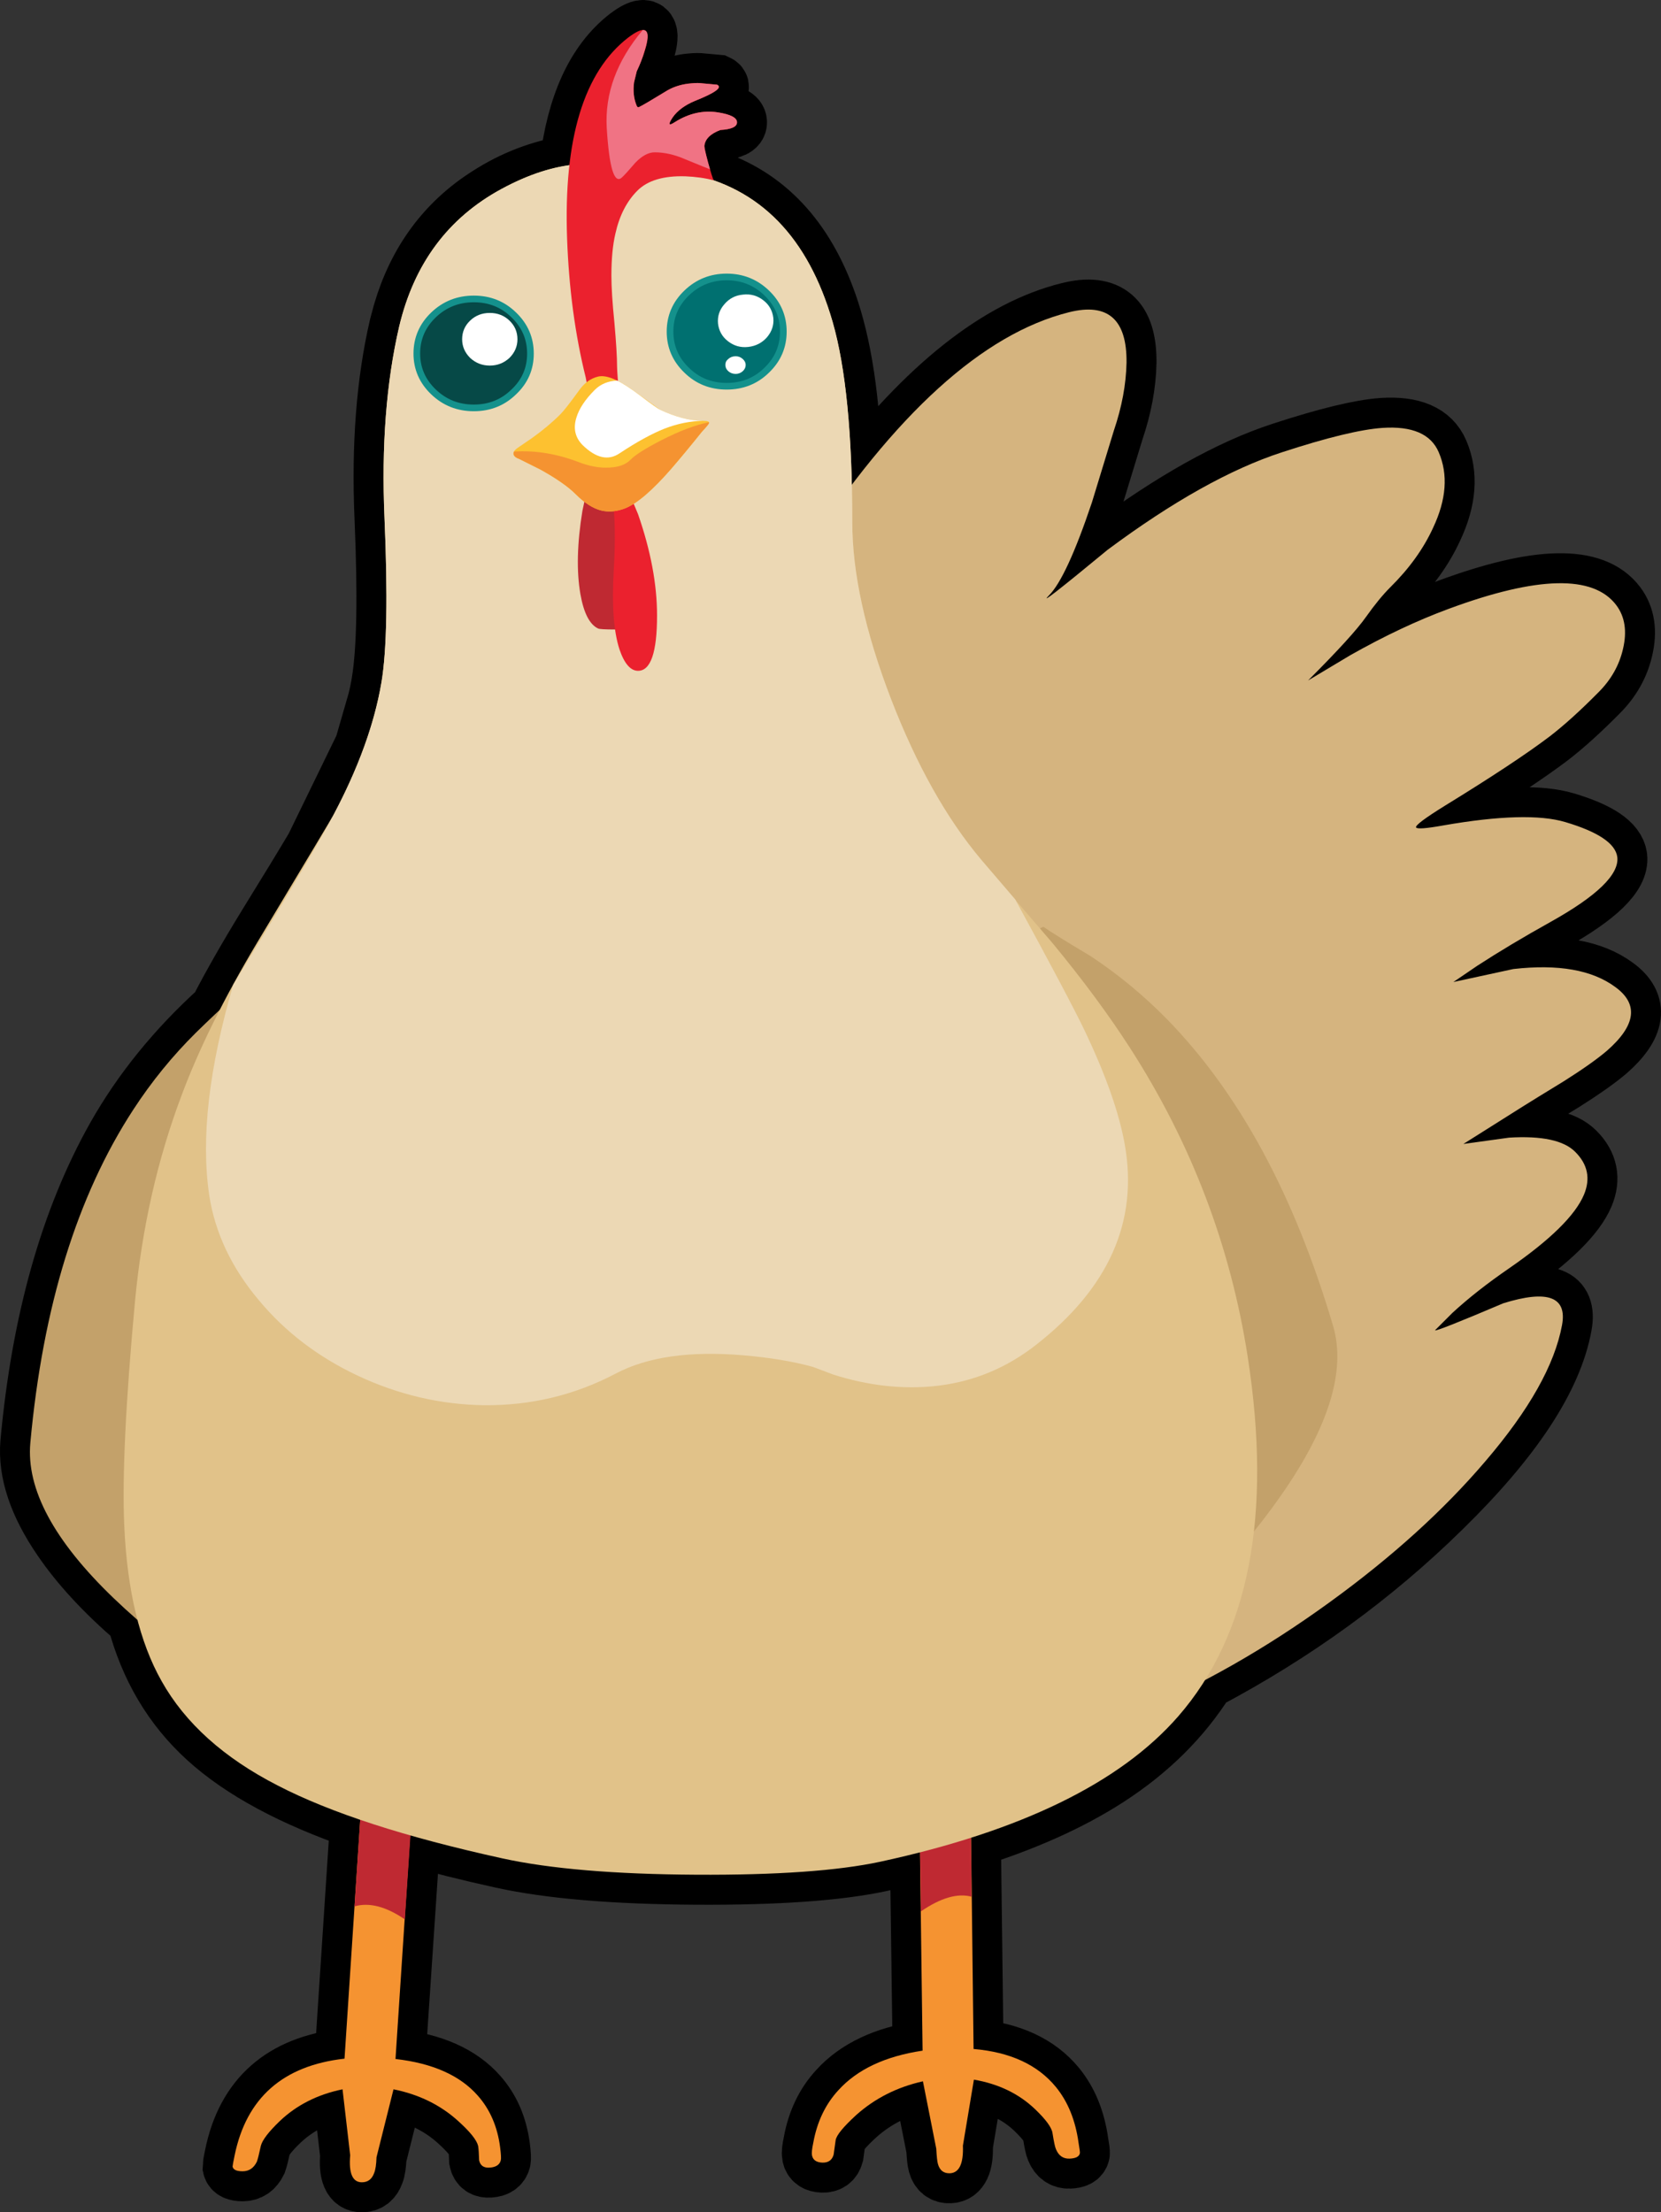 <?xml version="1.0" encoding="utf-8"?>
<!-- Generator: Adobe Illustrator 16.0.0, SVG Export Plug-In . SVG Version: 6.00 Build 0)  -->
<!DOCTYPE svg PUBLIC "-//W3C//DTD SVG 1.1//EN" "http://www.w3.org/Graphics/SVG/1.1/DTD/svg11.dtd">
<svg version="1.1" xmlns="http://www.w3.org/2000/svg" xmlns:xlink="http://www.w3.org/1999/xlink" x="0px" y="0px"
	 width="249.262px" height="331.958px" viewBox="0 0 249.262 331.958" enable-background="new 0 0 249.262 331.958"
	 xml:space="preserve">
<rect x="0" y="0" width="249.262" height="331.958" fill="#333333" stroke="none"/>
<symbol  id="chickens.ai_Assets_x2F_Layer_1_x2F__x3C_Path_x3E__x5F_22" viewBox="0.016 -11.545 19.159 11.545">
	<path fill-rule="evenodd" clip-rule="evenodd" fill="#FFFFFF" d="M12.85-4.4c2.295-1.067,4.403-1.617,6.325-1.65
		C17.329-6.074,15.438-6.458,13.5-7.2c-1.933-0.767-4.183-2-6.75-3.7c-1.7-1.167-3.567-0.75-5.6,1.25c-1.1,1.133-1.4,2.5-0.9,4.1
		C0.65-4.217,1.567-2.833,3-1.4C3.867-0.533,4.983-0.067,6.35,0c0.9-0.433,2.1-1.217,3.6-2.35C11.483-3.517,12.45-4.2,12.85-4.4z"/>
</symbol>
<symbol  id="chickens.ai_Assets_x2F_Layer_1_x2F__x3C_Path_x3E__x5F_28" viewBox="0 -7.9 8.3 7.9">
	<path fill-rule="evenodd" clip-rule="evenodd" fill="#FFFFFF" d="M8.3-3.95c0-1.066-0.4-2-1.2-2.8C6.267-7.517,5.283-7.9,4.15-7.9
		S2.033-7.517,1.2-6.75C0.4-5.95,0-5.017,0-3.95c0,1.1,0.4,2.034,1.2,2.8C2-0.383,2.983,0,4.15,0C5.317,0,6.3-0.383,7.1-1.15
		C7.9-1.917,8.3-2.85,8.3-3.95z"/>
</symbol>
<symbol  id="chickens.ai_Assets_x2F_Layer_1_x2F__x3C_Path_x3E__x5F_29" viewBox="0 -2.65 3.05 2.65">
	<path fill-rule="evenodd" clip-rule="evenodd" fill="#FFFFFF" d="M3.05-1.3c0-0.367-0.15-0.684-0.45-0.95
		c-0.3-0.267-0.65-0.4-1.05-0.4c-0.433,0-0.8,0.133-1.1,0.4C0.15-1.983,0-1.667,0-1.3s0.15,0.667,0.45,0.9
		C0.75-0.133,1.117,0,1.55,0C1.95,0,2.3-0.133,2.6-0.4C2.9-0.667,3.05-0.967,3.05-1.3z"/>
</symbol>
<symbol  id="chickens.ai_Assets_x2F_Layer_1_x2F__x3C_Path_x3E__x5F_30" viewBox="-0.018 -7.932 8.336 7.914">
	<path fill-rule="evenodd" clip-rule="evenodd" fill="#FFFFFF" d="M8.3-3.55c0.1-1.067-0.216-2.034-0.95-2.9
		C6.617-7.283,5.683-7.767,4.55-7.9S2.4-7.75,1.5-7.05C0.633-6.383,0.133-5.5,0-4.4c-0.1,1.1,0.217,2.066,0.95,2.9
		c0.733,0.867,1.667,1.35,2.8,1.45C4.883,0.083,5.9-0.2,6.8-0.9C7.667-1.567,8.167-2.45,8.3-3.55z"/>
</symbol>
<symbol  id="chickens.ai_Assets_x2F_Layer_1_x2F__x3C_Path_x3E__x5F_38" viewBox="0 -19.45 8.702 19.45">
	<path fill-rule="evenodd" clip-rule="evenodd" fill="#BF2932" d="M0-17.5L1-2.25c0.067,0.633,0.483,1.167,1.25,1.6
		C3.017-0.217,3.933,0,5,0s1.95-0.217,2.65-0.65c0.733-0.434,1.083-0.967,1.05-1.6l-1.15-17.2C4.717-17.517,2.2-16.867,0-17.5z"/>
</symbol>
<symbol  id="chickens.ai_Assets_x2F_Layer_1_x2F__x3C_Path_x3E__x5F_40" viewBox="0 -19.55 7.85 19.504">
	<path fill-rule="evenodd" clip-rule="evenodd" fill="#BF2932" d="M7.85-17.35c-2.1,0.567-4.633-0.167-7.6-2.2L0-2.35
		c0,0.6,0.367,1.133,1.1,1.6c0.767,0.433,1.667,0.667,2.7,0.7C4.867-0.017,5.783-0.2,6.55-0.6C7.283-1,7.667-1.517,7.7-2.15
		L7.85-17.35z"/>
</symbol>
<g id="Layer_23">
	<path fill-rule="evenodd" clip-rule="evenodd" fill="none" stroke="#000000" stroke-width="9" d="M169.051,54.407
		c0.067-6.5-2.816-9.017-8.65-7.55c-10.533,2.6-21.367,11.2-32.5,25.8c-0.133-10.767-1.283-19.467-3.45-26.1
		c-3.3-10.067-9.05-16.55-17.25-19.45h0.05l-0.1-0.05c-0.1-0.133-0.4-1.033-0.9-2.7c-0.367-1.367-0.55-2.183-0.55-2.45
		c0.1-1.033,0.9-1.833,2.4-2.4c1.667-0.1,2.5-0.483,2.5-1.15c0-0.7-0.967-1.2-2.9-1.5c-2.2-0.333-4.333,0.15-6.4,1.45
		c-0.966,0.633-1.083,0.4-0.35-0.7c0.7-1,1.8-1.816,3.3-2.45c3.1-1.233,4.217-2.05,3.35-2.45l-2.2-0.2
		c-0.433-0.067-0.983-0.067-1.65,0c-1.3,0.1-2.467,0.433-3.5,1c-2.567,1.566-4.017,2.417-4.35,2.55c-0.167,0.1-0.3,0-0.4-0.3
		c-0.4-1-0.517-2.133-0.35-3.4l0.4-1.65c0.733-1.566,1.233-2.95,1.5-4.15c0.5-2.4-0.433-2.7-2.8-0.9
		c-4.8,3.733-7.733,10.117-8.8,19.15c-4.333,0.7-8.367,2.25-12.1,4.65c-6.367,4.033-10.667,9.867-12.9,17.5l-0.55,2.05
		c-1.933,8.333-2.667,17.9-2.2,28.7c0.5,11.667,0.35,19.883-0.45,24.65c-0.167,1.034-0.367,2-0.6,2.9l-1.95,6.75l-7.4,15.2
		c-1.5,2.533-3.867,6.417-7.1,11.65c-2.967,4.834-5.4,9.101-7.3,12.8c-6.4,5.801-11.55,12.15-15.45,19.051
		c-6.934,12.333-11.233,27.6-12.9,45.8c-0.367,4.366,1.233,9.149,4.8,14.35c2.7,3.967,6.433,8,11.2,12.101
		c1.9,7.199,5.417,13.133,10.55,17.8c5.267,4.8,12.917,8.916,22.95,12.35l-2.35,35.8c-9.233,1.034-14.733,5.884-16.5,14.551
		c-0.2,0.966-0.3,1.517-0.3,1.649c0.1,0.467,0.6,0.7,1.5,0.7c0.967,0,1.684-0.483,2.15-1.45c0.133-0.366,0.333-1.166,0.6-2.399
		c0.233-0.867,1.184-2.101,2.85-3.7c2.533-2.4,5.667-3.983,9.4-4.75l1.15,9.899c-0.233,2.7,0.35,4.051,1.75,4.051
		c0.9,0,1.517-0.467,1.85-1.4c0.2-0.5,0.317-1.283,0.35-2.35l2.55-10.2c3.833,0.767,7.083,2.366,9.75,4.8
		c1.767,1.6,2.75,2.833,2.95,3.7c0.067,0.399,0.117,1.116,0.15,2.149c0.167,0.801,0.7,1.167,1.6,1.101
		c0.933-0.066,1.483-0.434,1.65-1.101c0.067-0.267,0.033-0.916-0.1-1.949c-0.4-3.101-1.517-5.684-3.35-7.75
		c-2.667-3.034-6.784-4.867-12.35-5.5l2.25-33.551c4.2,1.2,8.8,2.351,13.8,3.45c7.133,1.566,16.833,2.384,29.1,2.45
		c12.033,0.066,21.233-0.583,27.6-1.95l5.95-1.399l0.4,29.75c-5.6,0.833-9.817,2.816-12.65,5.949
		c-1.933,2.101-3.183,4.717-3.75,7.851c-0.2,0.934-0.267,1.566-0.2,1.899c0.133,0.7,0.65,1.067,1.55,1.101s1.467-0.367,1.7-1.2
		c0.133-1,0.233-1.717,0.3-2.15c0.1-0.733,1.133-2,3.1-3.8c2.8-2.5,6.133-4.184,10-5.05l2,10.1c0.067,1.2,0.15,1.967,0.25,2.301
		c0.267,0.966,0.867,1.433,1.8,1.399c1.4-0.066,2.05-1.45,1.95-4.149l1.65-9.9c3.7,0.634,6.767,2.116,9.2,4.45
		c1.633,1.566,2.5,2.767,2.6,3.6c0.2,1.267,0.367,2.05,0.5,2.351c0.4,1,1.083,1.483,2.05,1.449c0.933-0.033,1.45-0.3,1.55-0.8
		c0.034-0.1-0.033-0.633-0.2-1.6c-0.467-3.367-1.6-6.15-3.4-8.351c-2.733-3.333-6.85-5.233-12.35-5.699l-0.4-31.65
		c8.1-2.533,14.95-5.616,20.55-9.25c6.167-4,11.033-8.833,14.6-14.5c13.367-7.066,25.2-15.667,35.5-25.8
		c10.601-10.367,16.617-19.5,18.051-27.4c0.8-4.267-2.134-5.366-8.801-3.3c-6.833,2.9-10.25,4.25-10.25,4.05l2.65-2.649
		c2.4-2.2,5.2-4.4,8.4-6.601c6.233-4.3,10-8,11.3-11.1c1-2.4,0.566-4.533-1.3-6.4c-1.7-1.733-5.017-2.45-9.95-2.149l-6.851,0.949
		l8.801-5.55c1.166-0.733,3.25-2.017,6.25-3.85c2.8-1.767,4.949-3.283,6.449-4.55c4.4-3.834,4.834-7.034,1.301-9.601
		c-3.467-2.566-8.567-3.467-15.301-2.7l-9,1.95l3.601-2.45c3.233-2.1,6.883-4.283,10.95-6.55c7-3.899,10.35-7.149,10.05-9.75
		c-0.267-2.033-2.867-3.783-7.8-5.25c-3.801-1.133-9.9-0.966-18.301,0.5c-2.6,0.467-3.966,0.567-4.1,0.3
		c-0.134-0.3,1.333-1.4,4.4-3.3c7-4.3,12.216-7.75,15.649-10.35c2.167-1.667,4.617-3.883,7.351-6.65
		c1.866-1.867,3.083-4.017,3.649-6.45c0.634-2.667,0.3-4.867-1-6.6c-3.434-4.567-11.816-4.383-25.149,0.55
		c-4.7,1.733-9.617,4.05-14.75,6.95l-6.351,3.8c4.467-4.466,7.367-7.65,8.7-9.55c1.3-1.833,2.517-3.317,3.65-4.45
		c2.833-2.8,4.966-5.767,6.399-8.9c2-4.233,2.283-8.017,0.851-11.35c-1.167-2.733-3.983-3.95-8.45-3.65
		c-3.3,0.233-8.316,1.45-15.05,3.65c-7.7,2.5-16.434,7.383-26.2,14.65c-7.267,6-10.2,8.283-8.8,6.85
		c1.767-1.767,3.917-6.417,6.45-13.95l3.3-10.8C168.352,61.074,168.985,57.674,169.051,54.407z"/>
</g>
<g id="Layer_22">
	<path fill-rule="evenodd" clip-rule="evenodd" fill="#F59331" d="M158.452,313.157c1.8,2.2,2.933,4.983,3.4,8.351
		c0.167,0.967,0.233,1.5,0.2,1.6c-0.1,0.5-0.617,0.767-1.55,0.8c-0.967,0.034-1.65-0.449-2.05-1.449
		c-0.133-0.301-0.3-1.084-0.5-2.351c-0.1-0.833-0.967-2.033-2.6-3.6c-2.434-2.334-5.5-3.816-9.2-4.45l-1.65,9.9
		c0.1,2.699-0.55,4.083-1.95,4.149c-0.933,0.033-1.533-0.434-1.8-1.399c-0.1-0.334-0.183-1.101-0.25-2.301l-2-10.1
		c-3.867,0.866-7.2,2.55-10,5.05c-1.967,1.8-3,3.066-3.1,3.8c-0.066,0.434-0.167,1.15-0.3,2.15c-0.233,0.833-0.8,1.233-1.7,1.2
		s-1.417-0.4-1.55-1.101c-0.067-0.333,0-0.966,0.2-1.899c0.567-3.134,1.817-5.75,3.75-7.851c2.833-3.133,7.05-5.116,12.65-5.949
		l-0.5-38.051c0-0.6,0.367-1.133,1.1-1.6c0.767-0.434,1.684-0.667,2.75-0.7c1.034-0.033,1.934,0.15,2.7,0.55
		c0.733,0.4,1.117,0.917,1.15,1.551l0.45,38C151.602,307.923,155.718,309.824,158.452,313.157z"/>
</g>
<g id="_x3C_Path_x3E__x5F_40">
	
		<use xlink:href="#chickens.ai_Assets_x2F_Layer_1_x2F__x3C_Path_x3E__x5F_40"  width="7.85" height="19.504" y="-19.55" transform="matrix(1 0 0 -1 137.952 267.257)" overflow="visible" opacity="0.672" enable-background="new    "/>
</g>
<g id="Layer_20">
	<path fill-rule="evenodd" clip-rule="evenodd" fill="#F59331" d="M61.852,270.857l-2.5,38.101c5.566,0.633,9.683,2.466,12.35,5.5
		c1.833,2.066,2.95,4.649,3.35,7.75c0.133,1.033,0.167,1.683,0.1,1.949c-0.167,0.667-0.717,1.034-1.65,1.101
		c-0.9,0.066-1.433-0.3-1.6-1.101c-0.033-1.033-0.083-1.75-0.15-2.149c-0.2-0.867-1.183-2.101-2.95-3.7
		c-2.667-2.434-5.917-4.033-9.75-4.8l-2.55,10.2c-0.033,1.066-0.15,1.85-0.35,2.35c-0.333,0.934-0.95,1.4-1.85,1.4
		c-1.4,0-1.983-1.351-1.75-4.051l-1.15-9.899c-3.733,0.767-6.867,2.35-9.4,4.75c-1.667,1.6-2.617,2.833-2.85,3.7
		c-0.267,1.233-0.467,2.033-0.6,2.399c-0.466,0.967-1.183,1.45-2.15,1.45c-0.9,0-1.4-0.233-1.5-0.7c0-0.133,0.1-0.684,0.3-1.649
		c1.767-8.667,7.267-13.517,16.5-14.551l2.5-38.05c0.066-0.633,0.483-1.166,1.25-1.6c0.767-0.434,1.683-0.65,2.75-0.65
		c1.066,0,1.95,0.217,2.65,0.65C61.585,269.691,61.918,270.224,61.852,270.857z"/>
</g>
<g id="_x3C_Path_x3E__x5F_38">
	
		<use xlink:href="#chickens.ai_Assets_x2F_Layer_1_x2F__x3C_Path_x3E__x5F_38"  width="8.702" height="19.45" y="-19.45" transform="matrix(1 0 0 -1 53.202 268.557)" overflow="visible" opacity="0.672" enable-background="new    "/>
</g>
<g id="Layer_18">
	<path fill-rule="evenodd" clip-rule="evenodd" fill="#D5B47F" d="M208.652,88.107c-1.134,1.133-2.351,2.617-3.65,4.45
		c-1.333,1.9-4.233,5.083-8.7,9.55l6.351-3.8c5.133-2.9,10.05-5.217,14.75-6.95c13.333-4.933,21.716-5.117,25.149-0.55
		c1.3,1.733,1.634,3.933,1,6.6c-0.566,2.433-1.783,4.583-3.649,6.45c-2.733,2.767-5.184,4.983-7.351,6.65
		c-3.434,2.6-8.649,6.05-15.649,10.35c-3.067,1.9-4.534,3-4.4,3.3c0.134,0.267,1.5,0.167,4.1-0.3c8.4-1.466,14.5-1.633,18.301-0.5
		c4.933,1.467,7.533,3.217,7.8,5.25c0.3,2.601-3.05,5.851-10.05,9.75c-4.067,2.267-7.717,4.45-10.95,6.55l-3.601,2.45l9-1.95
		c6.733-0.767,11.834,0.134,15.301,2.7c3.533,2.566,3.1,5.767-1.301,9.601c-1.5,1.267-3.649,2.783-6.449,4.55
		c-3,1.833-5.084,3.116-6.25,3.85l-8.801,5.55l6.851-0.949c4.934-0.301,8.25,0.416,9.95,2.149c1.866,1.867,2.3,4,1.3,6.4
		c-1.3,3.1-5.066,6.8-11.3,11.1c-3.2,2.2-6,4.4-8.4,6.601l-2.65,2.649c0,0.2,3.417-1.149,10.25-4.05
		c6.667-2.066,9.601-0.967,8.801,3.3c-1.101,5.934-4.917,12.717-11.45,20.351c-6.267,7.366-14.066,14.433-23.4,21.199
		c-9.6,6.967-19.316,12.5-29.15,16.601c-10.667,4.5-20.2,6.75-28.6,6.75c-8.5,0-17.367-6.283-26.6-18.851
		c-8.767-11.966-15.817-26.649-21.15-44.05c-5.633-18.3-7.85-35.066-6.65-50.3c1.333-17.267,7-29.833,17-37.7
		c4.167-9.7,9.633-19.733,16.4-30.1c13.5-20.7,26.7-32.667,39.6-35.9c5.833-1.466,8.717,1.05,8.65,7.55
		c-0.066,3.267-0.7,6.667-1.9,10.2l-3.3,10.8c-2.533,7.533-4.684,12.183-6.45,13.95c-1.4,1.434,1.533-0.85,8.8-6.85
		c9.767-7.267,18.5-12.15,26.2-14.65c6.733-2.2,11.75-3.417,15.05-3.65c4.467-0.3,7.283,0.917,8.45,3.65
		c1.433,3.333,1.149,7.117-0.851,11.35C213.618,82.34,211.485,85.307,208.652,88.107z"/>
</g>
<g id="Layer_17">
	<path fill-rule="evenodd" clip-rule="evenodd" fill="#C3A16A" d="M40.352,151.708c1.566,0.933,3.1,1.866,4.6,2.8l-3.15,47.3
		l-11,48.9c-4.633-2.934-9.2-6.551-13.7-10.851c-9-8.633-13.184-16.416-12.55-23.35c1.867-20.4,7.017-37.066,15.45-50
		c2.733-4.2,5.867-8.05,9.4-11.55c1.833-1.801,3.833-3.684,6-5.65C35.602,149.107,37.251,149.907,40.352,151.708z"/>
</g>
<g id="Layer_16">
	<path fill-rule="evenodd" clip-rule="evenodd" fill="#C3A16A" d="M175.102,152.907c10.833,11.067,19.15,26.417,24.95,46.051
		c1.967,6.666-0.616,15.116-7.75,25.35c-3.566,5.1-7.333,9.533-11.3,13.3l-20.35-45.8l-12.35-45.75l3.95-3.6
		c2.7-2.4,4.167-3.517,4.4-3.351c0.867,0.634,3.2,2.084,7,4.351C167.785,146.191,171.602,149.34,175.102,152.907z"/>
</g>
<g id="Layer_15">
	<path fill-rule="evenodd" clip-rule="evenodd" fill="#E1C289" d="M157.901,141.458c4.6,5.566,8.517,10.866,11.75,15.899
		c9.167,14.267,15.034,29.7,17.6,46.3c3.667,23.733,0.184,41.7-10.45,53.9c-8.7,9.967-23.6,17.233-44.7,21.8
		c-6.367,1.367-15.567,2.017-27.6,1.95c-12.267-0.066-21.967-0.884-29.1-2.45c-14.6-3.2-25.85-6.85-33.75-10.95
		c-8.066-4.133-13.867-9.35-17.4-15.649c-3.3-5.834-5.167-13.584-5.6-23.25c-0.333-7.334,0.2-18.55,1.6-33.65
		c1.033-11.033,3.367-21.366,7-31c2.6-6.967,6.367-14.583,11.3-22.85c7.5-12.5,11.317-18.883,11.45-19.15
		c3.767-7.033,6.183-13.7,7.25-20c0.8-4.767,0.95-12.983,0.45-24.65c-0.467-10.8,0.267-20.367,2.2-28.7
		c2.233-9.434,7.35-16.317,15.35-20.65c4-2.167,7.783-3.4,11.35-3.7l5.95,0.2c4.5,0.233,8.067,0.617,10.7,1.15
		c10.8,2.167,18.033,9.6,21.7,22.3c1.966,6.833,2.95,16.85,2.95,30.05c0,7.6,1.934,16.434,5.8,26.5
		c3.833,9.934,8.35,17.983,13.55,24.15C149.318,131.474,152.868,135.624,157.901,141.458z"/>
</g>
<g id="Layer_14">
	<path fill-rule="evenodd" clip-rule="evenodd" fill="#ECD8B4" d="M162.751,154.607c3.2,6.7,5.217,12.434,6.05,17.2
		c2.034,11.5-2.433,21.517-13.4,30.05c-6.367,4.967-13.85,7-22.45,6.101c-2.667-0.301-5.3-0.867-7.9-1.7l-3.05-1.15
		c-3.033-0.833-6.55-1.416-10.55-1.75c-7.967-0.666-14.317,0.25-19.05,2.75c-6.133,3.233-12.733,4.816-19.8,4.75
		c-6.533-0.1-12.85-1.583-18.95-4.45c-5.933-2.8-10.867-6.566-14.8-11.3c-4.1-4.866-6.583-10.116-7.45-15.75
		c-1.267-8.5-0.066-19.033,3.6-31.6c6.267-10.267,10.75-17.783,13.45-22.55c4.7-8.267,7.633-15.883,8.8-22.85
		c0.8-4.767,0.95-12.983,0.45-24.65c-0.467-10.8,0.267-20.367,2.2-28.7c2.233-9.434,7.35-16.317,15.35-20.65
		c4-2.167,7.783-3.4,11.35-3.7l5.95,0.2c4.5,0.233,8.067,0.617,10.7,1.15c10.8,2.167,18.033,9.6,21.7,22.3
		c1.966,6.833,2.95,16.85,2.95,30.05c0,7.6,1.934,16.434,5.8,26.5c3.833,9.934,8.35,17.983,13.55,24.15l5.1,5.95
		C157.751,144.857,161.218,151.407,162.751,154.607z"/>
</g>
<g id="Layer_13">
	<g id="Layer_12">
		<path fill-rule="evenodd" clip-rule="evenodd" fill="#064947" d="M71.102,44.857c2.367,0,4.367,0.8,6,2.4
			c1.667,1.6,2.5,3.533,2.5,5.8s-0.833,4.183-2.5,5.75c-1.633,1.6-3.633,2.4-6,2.4s-4.383-0.8-6.05-2.4
			c-1.667-1.6-2.5-3.517-2.5-5.75c0-2.267,0.833-4.2,2.5-5.8C66.718,45.657,68.735,44.857,71.102,44.857z"/>
		
			<path fill-rule="evenodd" clip-rule="evenodd" fill="none" stroke="#14918C" stroke-linecap="round" stroke-linejoin="round" stroke-miterlimit="3" d="
			M71.102,44.857c2.367,0,4.367,0.8,6,2.4c1.667,1.6,2.5,3.533,2.5,5.8s-0.833,4.183-2.5,5.75c-1.633,1.6-3.633,2.4-6,2.4
			s-4.383-0.8-6.05-2.4c-1.667-1.6-2.5-3.517-2.5-5.75c0-2.267,0.833-4.2,2.5-5.8C66.718,45.657,68.735,44.857,71.102,44.857z"/>
	</g>
</g>
<g id="Layer_12_1_">
	<g>
		<path fill-rule="evenodd" clip-rule="evenodd" fill="#007070" d="M115.051,43.957c1.667,1.6,2.5,3.533,2.5,5.8
			c0,2.267-0.833,4.2-2.5,5.8c-1.633,1.6-3.633,2.4-6,2.4s-4.367-0.8-6-2.4c-1.667-1.6-2.5-3.533-2.5-5.8c0-2.267,0.833-4.2,2.5-5.8
			c1.667-1.6,3.667-2.4,6-2.4C111.385,41.557,113.385,42.357,115.051,43.957z"/>
		
			<path fill-rule="evenodd" clip-rule="evenodd" fill="none" stroke="#14918C" stroke-linecap="round" stroke-linejoin="round" stroke-miterlimit="3" d="
			M115.051,43.957c1.667,1.6,2.5,3.533,2.5,5.8c0,2.267-0.833,4.2-2.5,5.8c-1.633,1.6-3.633,2.4-6,2.4s-4.367-0.8-6-2.4
			c-1.667-1.6-2.5-3.533-2.5-5.8c0-2.267,0.833-4.2,2.5-5.8c1.667-1.6,3.667-2.4,6-2.4
			C111.385,41.557,113.385,42.357,115.051,43.957z"/>
	</g>
</g>
<g id="_x3C_Path_x3E__x5F_30">
	
		<use xlink:href="#chickens.ai_Assets_x2F_Layer_1_x2F__x3C_Path_x3E__x5F_30"  width="8.336" height="7.914" x="-0.018" y="-7.932" transform="matrix(1 0 0 -1 107.751 44.157)" overflow="visible" opacity="0.828" enable-background="new    "/>
</g>
<g id="_x3C_Path_x3E__x5F_29">
	
		<use xlink:href="#chickens.ai_Assets_x2F_Layer_1_x2F__x3C_Path_x3E__x5F_29"  width="3.05" height="2.65" y="-2.65" transform="matrix(1 0 0 -1 108.852 53.457)" overflow="visible" opacity="0.828" enable-background="new    "/>
</g>
<g id="_x3C_Path_x3E__x5F_28">
	
		<use xlink:href="#chickens.ai_Assets_x2F_Layer_1_x2F__x3C_Path_x3E__x5F_28"  width="8.3" height="7.9" y="-7.9" transform="matrix(1 0 0 -1 69.352 46.957)" overflow="visible" opacity="0.828" enable-background="new    "/>
</g>
<g id="Layer_8">
	<path fill-rule="evenodd" clip-rule="evenodd" fill="#EB212E" d="M104.251,15.157c-1.5,0.633-2.6,1.45-3.3,2.45
		c-0.733,1.1-0.617,1.333,0.35,0.7c2.067-1.3,4.2-1.783,6.4-1.45c1.933,0.3,2.9,0.8,2.9,1.5c0,0.667-0.833,1.05-2.5,1.15
		c-1.5,0.566-2.3,1.367-2.4,2.4c0,0.267,0.183,1.083,0.55,2.45c0.401,1.458,0.685,2.359,0.85,2.7c-1.266-0.336-2.682-0.536-4.25-0.6
		c-3.267-0.1-5.667,0.617-7.2,2.15c-1.6,1.6-2.7,3.75-3.3,6.45c-0.4,1.7-0.6,3.8-0.6,6.3c0,1.733,0.15,4.083,0.45,7.05
		c0.267,3,0.4,5.2,0.4,6.6c0,0.566,0.15,2.583,0.45,6.05c0.167,1.933,0.017,3.133-0.45,3.6c-0.5,0.5-1.15,0.85-1.95,1.05l-1.05,0.15
		l-1.7-9.2c-1.6-6.434-2.533-13.4-2.8-20.9c-0.533-14.934,2.517-24.967,9.15-30.1c2.367-1.8,3.3-1.5,2.8,0.9
		c-0.267,1.2-0.767,2.583-1.5,4.15l-0.4,1.65c-0.167,1.267-0.05,2.4,0.35,3.4c0.1,0.3,0.233,0.4,0.4,0.3
		c0.333-0.133,1.783-0.983,4.35-2.55c1.033-0.567,2.2-0.9,3.5-1c0.667-0.067,1.217-0.067,1.65,0l2.2,0.2
		C108.468,13.107,107.352,13.924,104.251,15.157z"/>
</g>
<g id="Layer_7">
	<path fill-rule="evenodd" clip-rule="evenodd" fill="#BF2932" d="M88.751,70.357c0.233-0.733,0.633-1.283,1.2-1.65
		c0.533-0.367,0.966-0.383,1.3-0.05c0.2,0.233,0.633,2.85,1.3,7.85c0.733,5.633,1.35,9.35,1.85,11.15c0.5,1.867,0.434,3.533-0.2,5
		c-0.567,1.2-1.2,1.8-1.9,1.8c-1.5,0-2.35-0.05-2.55-0.15c-1.267-0.6-2.15-2.317-2.65-5.15c-0.6-3.434-0.5-7.6,0.3-12.5
		L88.751,70.357z"/>
</g>
<g id="Layer_6">
	<path fill-rule="evenodd" clip-rule="evenodd" fill="#EB212E" d="M92.901,70.357l2.85,6.8c1.9,5.467,2.85,10.533,2.85,15.2
		c0,5.534-0.95,8.3-2.85,8.3c-1.133,0-2.067-1.083-2.8-3.25c-0.867-2.7-1.15-6.617-0.85-11.75c0.267-4.633,0.2-8.367-0.2-11.2
		c-0.433-1.967-0.65-3.117-0.65-3.45c0-0.4,0.283-0.633,0.85-0.7C92.368,70.274,92.635,70.291,92.901,70.357z"/>
</g>
<g id="Layer_5">
	<path fill-rule="evenodd" clip-rule="evenodd" fill="#FDC130" d="M105.602,63.157c0.6,0,0.867,0.117,0.8,0.35
		c-0.066,0.167-0.417,0.583-1.05,1.25c-1.6,2-3.117,3.833-4.55,5.5c-2.833,3.267-5.15,5.267-6.95,6c-1.267,0.5-2.467,0.617-3.6,0.35
		c-1.233-0.3-2.517-1.117-3.85-2.45c-1.133-1.133-2.9-2.367-5.3-3.7l-3.2-1.6c-0.3-0.1-0.533-0.233-0.7-0.4
		c-0.333-0.4-0.15-0.833,0.55-1.3l2.05-1.4c1.633-1.167,3.067-2.367,4.3-3.6c0.5-0.5,1.45-1.717,2.85-3.65
		c0.767-1.067,1.7-1.733,2.8-2c1.133-0.267,2.783,0.35,4.95,1.85c1.133,0.8,2.6,1.85,4.4,3.15
		C101.468,62.607,103.635,63.157,105.602,63.157z"/>
</g>
<g id="Layer_4">
	<path fill-rule="evenodd" clip-rule="evenodd" fill="#F59331" d="M106.401,63.357c0.067,0.133-0.283,0.6-1.05,1.4
		c-1.6,2-3.117,3.833-4.55,5.5c-2.833,3.267-5.15,5.267-6.95,6c-1.267,0.5-2.467,0.617-3.6,0.35c-1.233-0.3-2.517-1.117-3.85-2.45
		c-1.133-1.133-2.9-2.367-5.3-3.7l-3.2-1.6c-0.2-0.066-0.367-0.15-0.5-0.25c-0.333-0.267-0.417-0.55-0.25-0.85
		c3.133-0.2,6.333,0.316,9.6,1.55c1.7,0.667,3.283,0.95,4.75,0.85c1.367-0.067,2.4-0.45,3.1-1.15c0.7-0.733,2.25-1.717,4.65-2.95
		C101.985,64.657,104.368,63.757,106.401,63.357z"/>
</g>
<g id="_x3C_Path_x3E__x5F_22">
	
		<use xlink:href="#chickens.ai_Assets_x2F_Layer_1_x2F__x3C_Path_x3E__x5F_22"  width="19.159" height="11.545" x="0.016" y="-11.545" transform="matrix(1 0 0 -1 86.251 57.107)" overflow="visible" opacity="0.57" enable-background="new    "/>
</g>
<g id="Layer_2">
	<path fill-rule="evenodd" clip-rule="evenodd" fill="#F07384" d="M107.602,12.707c0.867,0.4-0.25,1.217-3.35,2.45
		c-1.5,0.633-2.6,1.45-3.3,2.45c-0.733,1.1-0.617,1.333,0.35,0.7c2.067-1.3,4.2-1.783,6.4-1.45c1.933,0.3,2.9,0.8,2.9,1.5
		c0,0.667-0.833,1.05-2.5,1.15c-1.5,0.566-2.3,1.367-2.4,2.4c0,0.267,0.183,1.083,0.55,2.45l0.3,1.05
		c-0.2-0.067-1.433-0.567-3.7-1.5c-1.6-0.7-3.133-1.05-4.6-1.05c-0.933,0-1.9,0.517-2.9,1.55c-1,1.167-1.684,1.917-2.05,2.25
		c-1.133,0.967-1.883-1.517-2.25-7.45c-0.3-5.167,1.5-10.066,5.4-14.7c0.867-0.034,0.966,0.983,0.3,3.05
		c-0.3,1.067-0.7,2.117-1.2,3.15l-0.4,1.65c-0.167,1.267-0.05,2.4,0.35,3.4c0.1,0.3,0.233,0.4,0.4,0.3
		c0.333-0.133,1.783-0.983,4.35-2.55c1.033-0.567,2.2-0.9,3.5-1c0.667-0.067,1.217-0.067,1.65,0L107.602,12.707z"/>
</g>
</svg>
